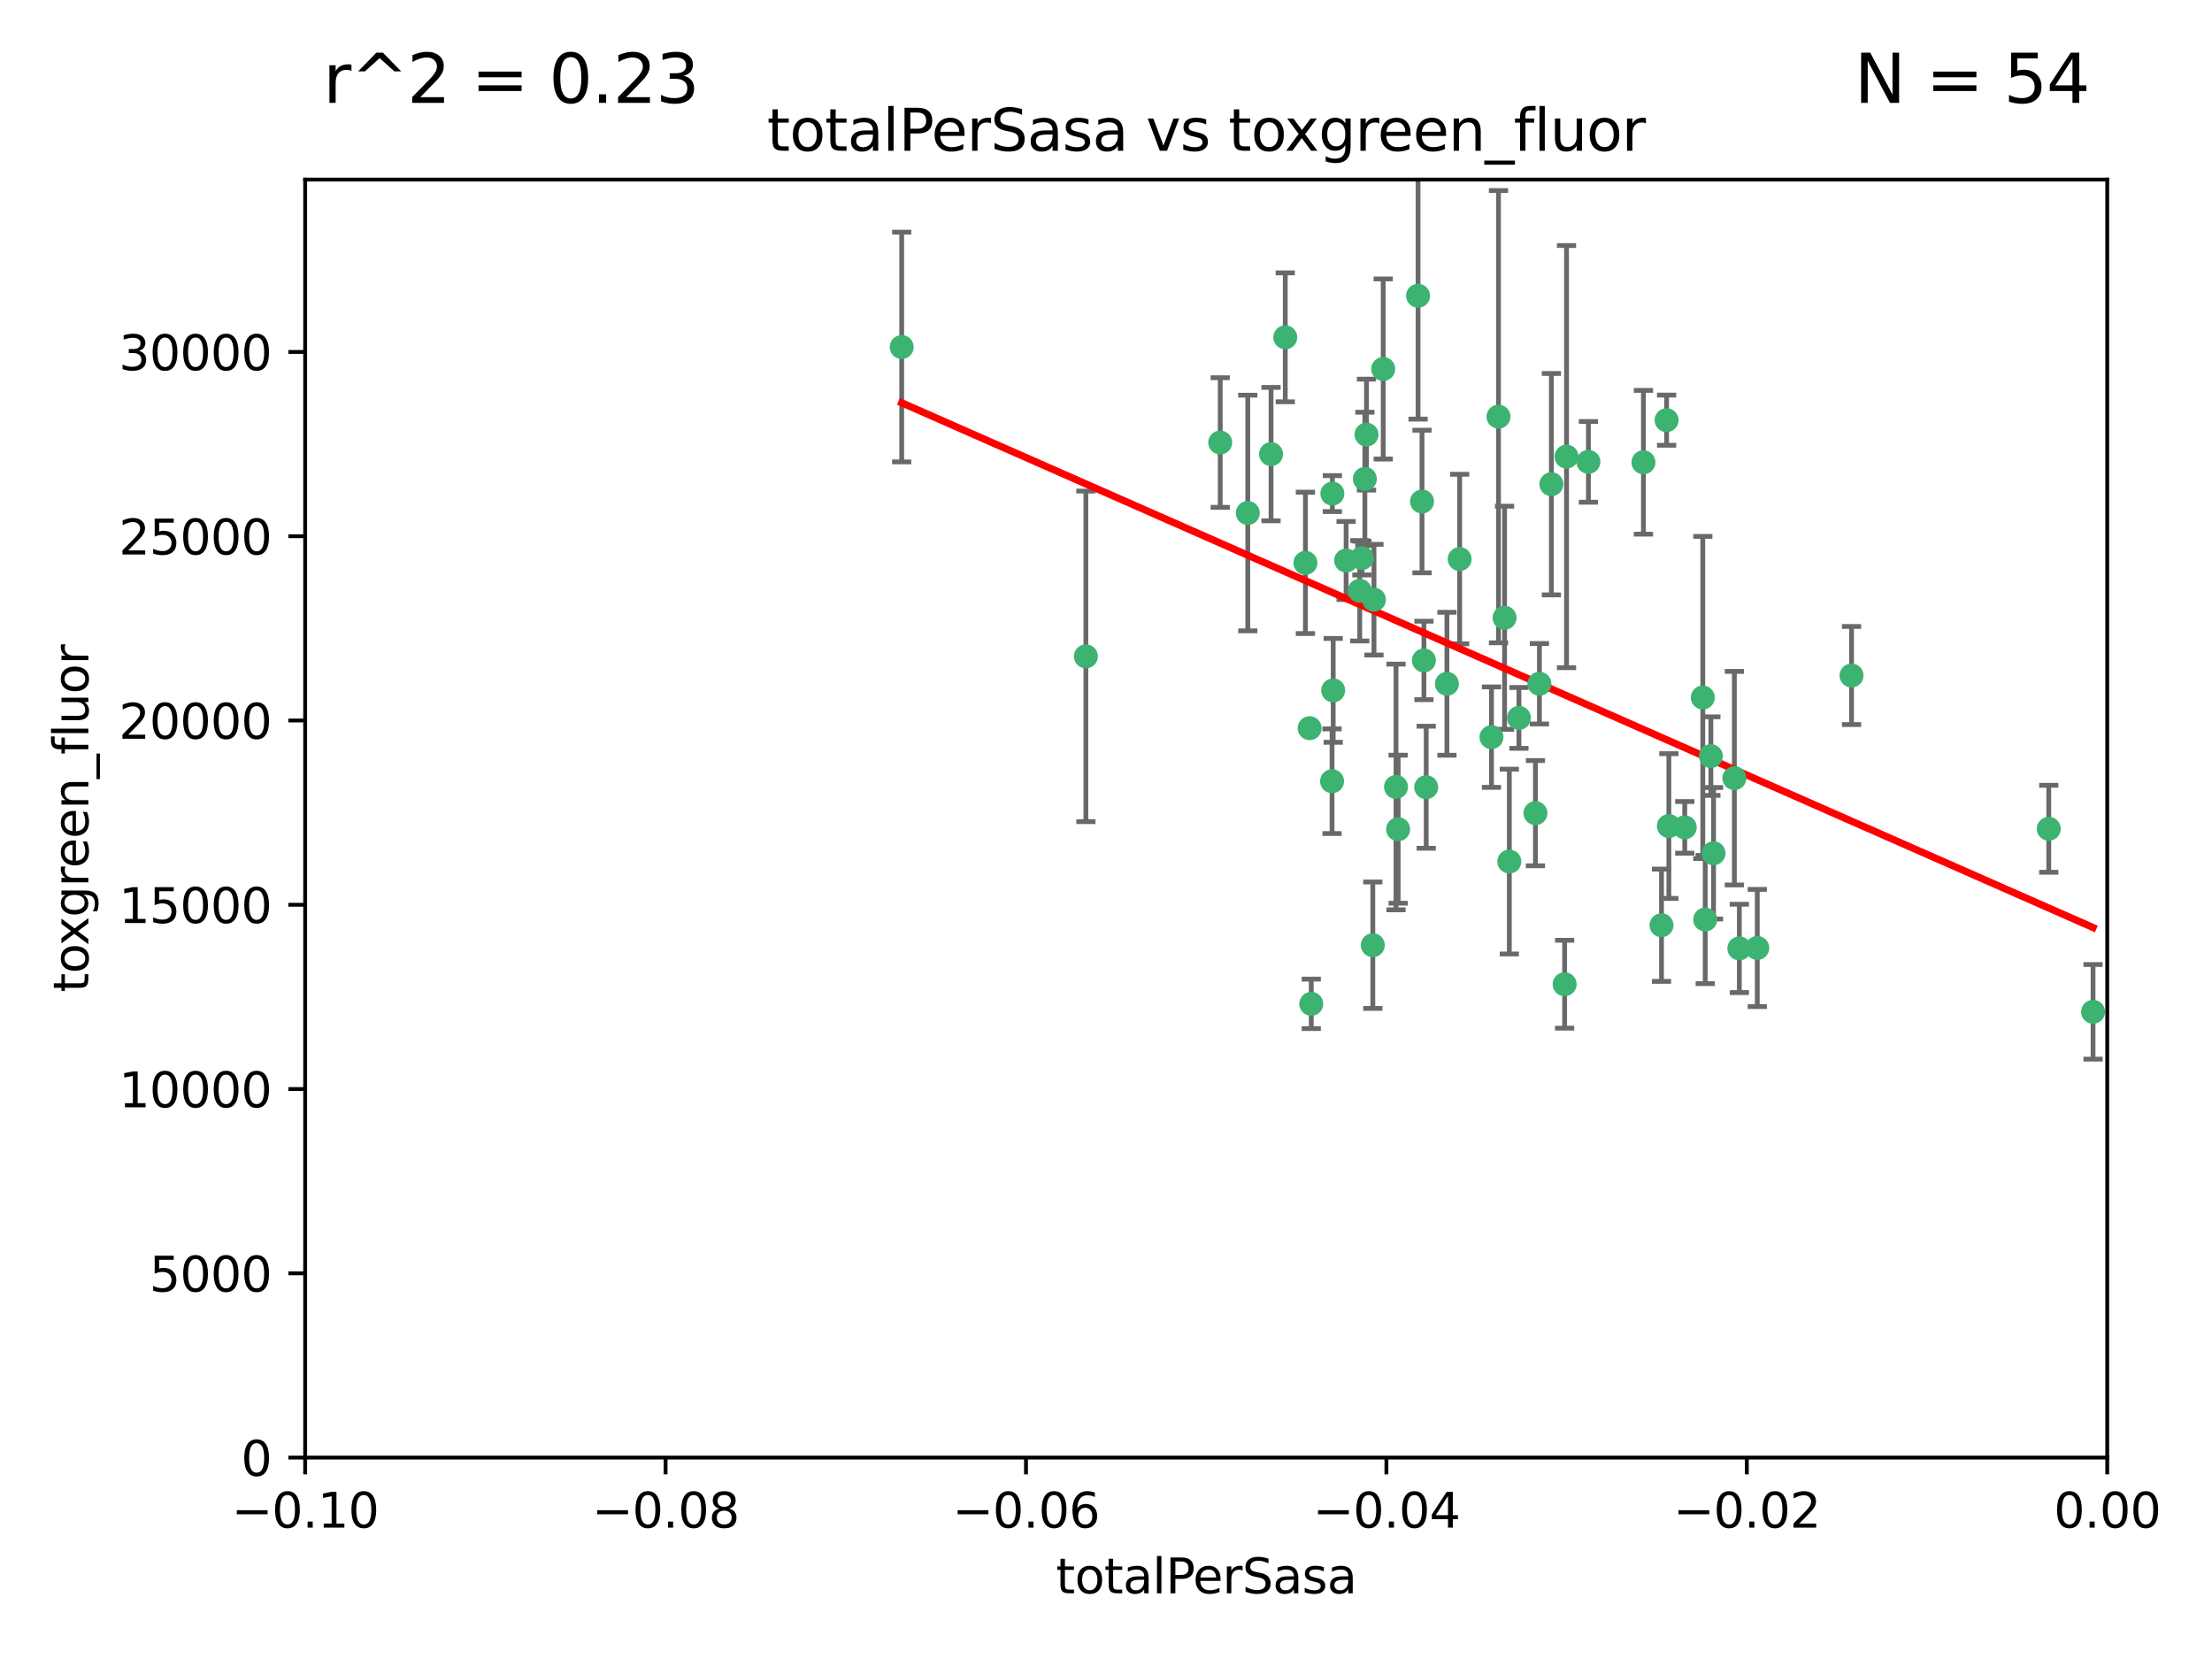 <?xml version="1.0" encoding="utf-8" standalone="no"?>
<!DOCTYPE svg PUBLIC "-//W3C//DTD SVG 1.1//EN"
  "http://www.w3.org/Graphics/SVG/1.1/DTD/svg11.dtd">
<svg xmlns:xlink="http://www.w3.org/1999/xlink" width="460.8pt" height="345.6pt" viewBox="0 0 460.8 345.6" xmlns="http://www.w3.org/2000/svg" version="1.1">
 <defs>
  <style type="text/css">*{stroke-linejoin: round; stroke-linecap: butt}</style>
 </defs>
 <g id="figure_1">
  <g id="patch_1">
   <path d="M 0 345.6 
L 460.8 345.6 
L 460.8 0 
L 0 0 
z
" style="fill: #ffffff"/>
  </g>
  <g id="axes_1">
   <g id="patch_2">
    <path d="M 63.571 303.64 
L 438.975 303.64 
L 438.975 37.411 
L 63.571 37.411 
z
" style="fill: #ffffff"/>
   </g>
   <g id="PathCollection_1">
    <defs>
     <path id="m0835b96b59" d="M 0 1.118 
C 0.297 1.118 0.581 1 0.791 0.791 
C 1 0.581 1.118 0.297 1.118 0 
C 1.118 -0.297 1 -0.581 0.791 -0.791 
C 0.581 -1 0.297 -1.118 0 -1.118 
C -0.297 -1.118 -0.581 -1 -0.791 -0.791 
C -1 -0.581 -1.118 -0.297 -1.118 0 
C -1.118 0.297 -1 0.581 -0.791 0.791 
C -0.581 1 -0.297 1.118 0 1.118 
z
" style="stroke: #3cb371"/>
    </defs>
    <g clip-path="url(#pd3fc73d733)">
     <use xlink:href="#m0835b96b59" x="187.841" y="72.294" style="fill: #3cb371; stroke: #3cb371"/>
     <use xlink:href="#m0835b96b59" x="226.209" y="136.733" style="fill: #3cb371; stroke: #3cb371"/>
     <use xlink:href="#m0835b96b59" x="254.195" y="92.187" style="fill: #3cb371; stroke: #3cb371"/>
     <use xlink:href="#m0835b96b59" x="284.327" y="99.763" style="fill: #3cb371; stroke: #3cb371"/>
     <use xlink:href="#m0835b96b59" x="267.746" y="70.271" style="fill: #3cb371; stroke: #3cb371"/>
     <use xlink:href="#m0835b96b59" x="283.714" y="116.252" style="fill: #3cb371; stroke: #3cb371"/>
     <use xlink:href="#m0835b96b59" x="283.258" y="123.063" style="fill: #3cb371; stroke: #3cb371"/>
     <use xlink:href="#m0835b96b59" x="272.826" y="151.693" style="fill: #3cb371; stroke: #3cb371"/>
     <use xlink:href="#m0835b96b59" x="290.815" y="163.936" style="fill: #3cb371; stroke: #3cb371"/>
     <use xlink:href="#m0835b96b59" x="296.232" y="104.476" style="fill: #3cb371; stroke: #3cb371"/>
     <use xlink:href="#m0835b96b59" x="277.728" y="143.815" style="fill: #3cb371; stroke: #3cb371"/>
     <use xlink:href="#m0835b96b59" x="280.418" y="116.762" style="fill: #3cb371; stroke: #3cb371"/>
     <use xlink:href="#m0835b96b59" x="288.148" y="76.865" style="fill: #3cb371; stroke: #3cb371"/>
     <use xlink:href="#m0835b96b59" x="295.409" y="61.614" style="fill: #3cb371; stroke: #3cb371"/>
     <use xlink:href="#m0835b96b59" x="310.702" y="153.559" style="fill: #3cb371; stroke: #3cb371"/>
     <use xlink:href="#m0835b96b59" x="277.556" y="102.821" style="fill: #3cb371; stroke: #3cb371"/>
     <use xlink:href="#m0835b96b59" x="264.783" y="94.6" style="fill: #3cb371; stroke: #3cb371"/>
     <use xlink:href="#m0835b96b59" x="277.493" y="162.741" style="fill: #3cb371; stroke: #3cb371"/>
     <use xlink:href="#m0835b96b59" x="271.942" y="117.254" style="fill: #3cb371; stroke: #3cb371"/>
     <use xlink:href="#m0835b96b59" x="273.159" y="209.121" style="fill: #3cb371; stroke: #3cb371"/>
     <use xlink:href="#m0835b96b59" x="285.983" y="196.901" style="fill: #3cb371; stroke: #3cb371"/>
     <use xlink:href="#m0835b96b59" x="291.26" y="172.74" style="fill: #3cb371; stroke: #3cb371"/>
     <use xlink:href="#m0835b96b59" x="296.63" y="137.58" style="fill: #3cb371; stroke: #3cb371"/>
     <use xlink:href="#m0835b96b59" x="301.422" y="142.442" style="fill: #3cb371; stroke: #3cb371"/>
     <use xlink:href="#m0835b96b59" x="284.666" y="90.534" style="fill: #3cb371; stroke: #3cb371"/>
     <use xlink:href="#m0835b96b59" x="316.423" y="149.553" style="fill: #3cb371; stroke: #3cb371"/>
     <use xlink:href="#m0835b96b59" x="286.223" y="124.926" style="fill: #3cb371; stroke: #3cb371"/>
     <use xlink:href="#m0835b96b59" x="323.182" y="100.862" style="fill: #3cb371; stroke: #3cb371"/>
     <use xlink:href="#m0835b96b59" x="259.935" y="106.867" style="fill: #3cb371; stroke: #3cb371"/>
     <use xlink:href="#m0835b96b59" x="320.689" y="142.44" style="fill: #3cb371; stroke: #3cb371"/>
     <use xlink:href="#m0835b96b59" x="312.163" y="86.8" style="fill: #3cb371; stroke: #3cb371"/>
     <use xlink:href="#m0835b96b59" x="346.123" y="192.743" style="fill: #3cb371; stroke: #3cb371"/>
     <use xlink:href="#m0835b96b59" x="342.358" y="96.298" style="fill: #3cb371; stroke: #3cb371"/>
     <use xlink:href="#m0835b96b59" x="313.43" y="128.689" style="fill: #3cb371; stroke: #3cb371"/>
     <use xlink:href="#m0835b96b59" x="297.102" y="163.993" style="fill: #3cb371; stroke: #3cb371"/>
     <use xlink:href="#m0835b96b59" x="326.335" y="95.121" style="fill: #3cb371; stroke: #3cb371"/>
     <use xlink:href="#m0835b96b59" x="330.894" y="96.211" style="fill: #3cb371; stroke: #3cb371"/>
     <use xlink:href="#m0835b96b59" x="314.42" y="179.478" style="fill: #3cb371; stroke: #3cb371"/>
     <use xlink:href="#m0835b96b59" x="319.86" y="169.397" style="fill: #3cb371; stroke: #3cb371"/>
     <use xlink:href="#m0835b96b59" x="325.941" y="205.029" style="fill: #3cb371; stroke: #3cb371"/>
     <use xlink:href="#m0835b96b59" x="366.073" y="197.478" style="fill: #3cb371; stroke: #3cb371"/>
     <use xlink:href="#m0835b96b59" x="347.183" y="87.531" style="fill: #3cb371; stroke: #3cb371"/>
     <use xlink:href="#m0835b96b59" x="356.402" y="157.513" style="fill: #3cb371; stroke: #3cb371"/>
     <use xlink:href="#m0835b96b59" x="356.959" y="177.75" style="fill: #3cb371; stroke: #3cb371"/>
     <use xlink:href="#m0835b96b59" x="304.073" y="116.464" style="fill: #3cb371; stroke: #3cb371"/>
     <use xlink:href="#m0835b96b59" x="347.654" y="172.082" style="fill: #3cb371; stroke: #3cb371"/>
     <use xlink:href="#m0835b96b59" x="350.965" y="172.356" style="fill: #3cb371; stroke: #3cb371"/>
     <use xlink:href="#m0835b96b59" x="355.23" y="191.554" style="fill: #3cb371; stroke: #3cb371"/>
     <use xlink:href="#m0835b96b59" x="354.724" y="145.3" style="fill: #3cb371; stroke: #3cb371"/>
     <use xlink:href="#m0835b96b59" x="361.301" y="162.105" style="fill: #3cb371; stroke: #3cb371"/>
     <use xlink:href="#m0835b96b59" x="385.708" y="140.722" style="fill: #3cb371; stroke: #3cb371"/>
     <use xlink:href="#m0835b96b59" x="362.337" y="197.571" style="fill: #3cb371; stroke: #3cb371"/>
     <use xlink:href="#m0835b96b59" x="426.795" y="172.649" style="fill: #3cb371; stroke: #3cb371"/>
     <use xlink:href="#m0835b96b59" x="436.019" y="210.779" style="fill: #3cb371; stroke: #3cb371"/>
    </g>
   </g>
   <g id="matplotlib.axis_1">
    <g id="xtick_1">
     <g id="line2d_1">
      <defs>
       <path id="m876a5c4c06" d="M 0 0 
L 0 3.5 
" style="stroke: #000000; stroke-width: 0.8"/>
      </defs>
      <g>
       <use xlink:href="#m876a5c4c06" x="63.571" y="303.64" style="stroke: #000000; stroke-width: 0.8"/>
      </g>
     </g>
     <g id="text_1">
      <!-- −0.10 -->
      <g transform="translate(48.249 318.238)scale(0.1 -0.1)">
       <defs>
        <path id="DejaVuSans-2212" d="M 678 2272 
L 4684 2272 
L 4684 1741 
L 678 1741 
L 678 2272 
z
" transform="scale(0.016)"/>
        <path id="DejaVuSans-30" d="M 2034 4250 
Q 1547 4250 1301 3770 
Q 1056 3291 1056 2328 
Q 1056 1369 1301 889 
Q 1547 409 2034 409 
Q 2525 409 2770 889 
Q 3016 1369 3016 2328 
Q 3016 3291 2770 3770 
Q 2525 4250 2034 4250 
z
M 2034 4750 
Q 2819 4750 3233 4129 
Q 3647 3509 3647 2328 
Q 3647 1150 3233 529 
Q 2819 -91 2034 -91 
Q 1250 -91 836 529 
Q 422 1150 422 2328 
Q 422 3509 836 4129 
Q 1250 4750 2034 4750 
z
" transform="scale(0.016)"/>
        <path id="DejaVuSans-2e" d="M 684 794 
L 1344 794 
L 1344 0 
L 684 0 
L 684 794 
z
" transform="scale(0.016)"/>
        <path id="DejaVuSans-31" d="M 794 531 
L 1825 531 
L 1825 4091 
L 703 3866 
L 703 4441 
L 1819 4666 
L 2450 4666 
L 2450 531 
L 3481 531 
L 3481 0 
L 794 0 
L 794 531 
z
" transform="scale(0.016)"/>
       </defs>
       <use xlink:href="#DejaVuSans-2212"/>
       <use xlink:href="#DejaVuSans-30" x="83.789"/>
       <use xlink:href="#DejaVuSans-2e" x="147.412"/>
       <use xlink:href="#DejaVuSans-31" x="179.199"/>
       <use xlink:href="#DejaVuSans-30" x="242.822"/>
      </g>
     </g>
    </g>
    <g id="xtick_2">
     <g id="line2d_2">
      <g>
       <use xlink:href="#m876a5c4c06" x="138.652" y="303.64" style="stroke: #000000; stroke-width: 0.8"/>
      </g>
     </g>
     <g id="text_2">
      <!-- −0.08 -->
      <g transform="translate(123.329 318.238)scale(0.1 -0.1)">
       <defs>
        <path id="DejaVuSans-38" d="M 2034 2216 
Q 1584 2216 1326 1975 
Q 1069 1734 1069 1313 
Q 1069 891 1326 650 
Q 1584 409 2034 409 
Q 2484 409 2743 651 
Q 3003 894 3003 1313 
Q 3003 1734 2745 1975 
Q 2488 2216 2034 2216 
z
M 1403 2484 
Q 997 2584 770 2862 
Q 544 3141 544 3541 
Q 544 4100 942 4425 
Q 1341 4750 2034 4750 
Q 2731 4750 3128 4425 
Q 3525 4100 3525 3541 
Q 3525 3141 3298 2862 
Q 3072 2584 2669 2484 
Q 3125 2378 3379 2068 
Q 3634 1759 3634 1313 
Q 3634 634 3220 271 
Q 2806 -91 2034 -91 
Q 1263 -91 848 271 
Q 434 634 434 1313 
Q 434 1759 690 2068 
Q 947 2378 1403 2484 
z
M 1172 3481 
Q 1172 3119 1398 2916 
Q 1625 2713 2034 2713 
Q 2441 2713 2670 2916 
Q 2900 3119 2900 3481 
Q 2900 3844 2670 4047 
Q 2441 4250 2034 4250 
Q 1625 4250 1398 4047 
Q 1172 3844 1172 3481 
z
" transform="scale(0.016)"/>
       </defs>
       <use xlink:href="#DejaVuSans-2212"/>
       <use xlink:href="#DejaVuSans-30" x="83.789"/>
       <use xlink:href="#DejaVuSans-2e" x="147.412"/>
       <use xlink:href="#DejaVuSans-30" x="179.199"/>
       <use xlink:href="#DejaVuSans-38" x="242.822"/>
      </g>
     </g>
    </g>
    <g id="xtick_3">
     <g id="line2d_3">
      <g>
       <use xlink:href="#m876a5c4c06" x="213.733" y="303.64" style="stroke: #000000; stroke-width: 0.8"/>
      </g>
     </g>
     <g id="text_3">
      <!-- −0.06 -->
      <g transform="translate(198.41 318.238)scale(0.1 -0.1)">
       <defs>
        <path id="DejaVuSans-36" d="M 2113 2584 
Q 1688 2584 1439 2293 
Q 1191 2003 1191 1497 
Q 1191 994 1439 701 
Q 1688 409 2113 409 
Q 2538 409 2786 701 
Q 3034 994 3034 1497 
Q 3034 2003 2786 2293 
Q 2538 2584 2113 2584 
z
M 3366 4563 
L 3366 3988 
Q 3128 4100 2886 4159 
Q 2644 4219 2406 4219 
Q 1781 4219 1451 3797 
Q 1122 3375 1075 2522 
Q 1259 2794 1537 2939 
Q 1816 3084 2150 3084 
Q 2853 3084 3261 2657 
Q 3669 2231 3669 1497 
Q 3669 778 3244 343 
Q 2819 -91 2113 -91 
Q 1303 -91 875 529 
Q 447 1150 447 2328 
Q 447 3434 972 4092 
Q 1497 4750 2381 4750 
Q 2619 4750 2861 4703 
Q 3103 4656 3366 4563 
z
" transform="scale(0.016)"/>
       </defs>
       <use xlink:href="#DejaVuSans-2212"/>
       <use xlink:href="#DejaVuSans-30" x="83.789"/>
       <use xlink:href="#DejaVuSans-2e" x="147.412"/>
       <use xlink:href="#DejaVuSans-30" x="179.199"/>
       <use xlink:href="#DejaVuSans-36" x="242.822"/>
      </g>
     </g>
    </g>
    <g id="xtick_4">
     <g id="line2d_4">
      <g>
       <use xlink:href="#m876a5c4c06" x="288.813" y="303.64" style="stroke: #000000; stroke-width: 0.8"/>
      </g>
     </g>
     <g id="text_4">
      <!-- −0.04 -->
      <g transform="translate(273.491 318.238)scale(0.1 -0.1)">
       <defs>
        <path id="DejaVuSans-34" d="M 2419 4116 
L 825 1625 
L 2419 1625 
L 2419 4116 
z
M 2253 4666 
L 3047 4666 
L 3047 1625 
L 3713 1625 
L 3713 1100 
L 3047 1100 
L 3047 0 
L 2419 0 
L 2419 1100 
L 313 1100 
L 313 1709 
L 2253 4666 
z
" transform="scale(0.016)"/>
       </defs>
       <use xlink:href="#DejaVuSans-2212"/>
       <use xlink:href="#DejaVuSans-30" x="83.789"/>
       <use xlink:href="#DejaVuSans-2e" x="147.412"/>
       <use xlink:href="#DejaVuSans-30" x="179.199"/>
       <use xlink:href="#DejaVuSans-34" x="242.822"/>
      </g>
     </g>
    </g>
    <g id="xtick_5">
     <g id="line2d_5">
      <g>
       <use xlink:href="#m876a5c4c06" x="363.894" y="303.64" style="stroke: #000000; stroke-width: 0.8"/>
      </g>
     </g>
     <g id="text_5">
      <!-- −0.02 -->
      <g transform="translate(348.572 318.238)scale(0.1 -0.1)">
       <defs>
        <path id="DejaVuSans-32" d="M 1228 531 
L 3431 531 
L 3431 0 
L 469 0 
L 469 531 
Q 828 903 1448 1529 
Q 2069 2156 2228 2338 
Q 2531 2678 2651 2914 
Q 2772 3150 2772 3378 
Q 2772 3750 2511 3984 
Q 2250 4219 1831 4219 
Q 1534 4219 1204 4116 
Q 875 4013 500 3803 
L 500 4441 
Q 881 4594 1212 4672 
Q 1544 4750 1819 4750 
Q 2544 4750 2975 4387 
Q 3406 4025 3406 3419 
Q 3406 3131 3298 2873 
Q 3191 2616 2906 2266 
Q 2828 2175 2409 1742 
Q 1991 1309 1228 531 
z
" transform="scale(0.016)"/>
       </defs>
       <use xlink:href="#DejaVuSans-2212"/>
       <use xlink:href="#DejaVuSans-30" x="83.789"/>
       <use xlink:href="#DejaVuSans-2e" x="147.412"/>
       <use xlink:href="#DejaVuSans-30" x="179.199"/>
       <use xlink:href="#DejaVuSans-32" x="242.822"/>
      </g>
     </g>
    </g>
    <g id="xtick_6">
     <g id="line2d_6">
      <g>
       <use xlink:href="#m876a5c4c06" x="438.975" y="303.64" style="stroke: #000000; stroke-width: 0.8"/>
      </g>
     </g>
     <g id="text_6">
      <!-- 0.00 -->
      <g transform="translate(427.842 318.238)scale(0.1 -0.1)">
       <use xlink:href="#DejaVuSans-30"/>
       <use xlink:href="#DejaVuSans-2e" x="63.623"/>
       <use xlink:href="#DejaVuSans-30" x="95.41"/>
       <use xlink:href="#DejaVuSans-30" x="159.033"/>
      </g>
     </g>
    </g>
    <g id="text_7">
     <!-- totalPerSasa -->
     <g transform="translate(219.968 331.917)scale(0.1 -0.1)">
      <defs>
       <path id="DejaVuSans-74" d="M 1172 4494 
L 1172 3500 
L 2356 3500 
L 2356 3053 
L 1172 3053 
L 1172 1153 
Q 1172 725 1289 603 
Q 1406 481 1766 481 
L 2356 481 
L 2356 0 
L 1766 0 
Q 1100 0 847 248 
Q 594 497 594 1153 
L 594 3053 
L 172 3053 
L 172 3500 
L 594 3500 
L 594 4494 
L 1172 4494 
z
" transform="scale(0.016)"/>
       <path id="DejaVuSans-6f" d="M 1959 3097 
Q 1497 3097 1228 2736 
Q 959 2375 959 1747 
Q 959 1119 1226 758 
Q 1494 397 1959 397 
Q 2419 397 2687 759 
Q 2956 1122 2956 1747 
Q 2956 2369 2687 2733 
Q 2419 3097 1959 3097 
z
M 1959 3584 
Q 2709 3584 3137 3096 
Q 3566 2609 3566 1747 
Q 3566 888 3137 398 
Q 2709 -91 1959 -91 
Q 1206 -91 779 398 
Q 353 888 353 1747 
Q 353 2609 779 3096 
Q 1206 3584 1959 3584 
z
" transform="scale(0.016)"/>
       <path id="DejaVuSans-61" d="M 2194 1759 
Q 1497 1759 1228 1600 
Q 959 1441 959 1056 
Q 959 750 1161 570 
Q 1363 391 1709 391 
Q 2188 391 2477 730 
Q 2766 1069 2766 1631 
L 2766 1759 
L 2194 1759 
z
M 3341 1997 
L 3341 0 
L 2766 0 
L 2766 531 
Q 2569 213 2275 61 
Q 1981 -91 1556 -91 
Q 1019 -91 701 211 
Q 384 513 384 1019 
Q 384 1609 779 1909 
Q 1175 2209 1959 2209 
L 2766 2209 
L 2766 2266 
Q 2766 2663 2505 2880 
Q 2244 3097 1772 3097 
Q 1472 3097 1187 3025 
Q 903 2953 641 2809 
L 641 3341 
Q 956 3463 1253 3523 
Q 1550 3584 1831 3584 
Q 2591 3584 2966 3190 
Q 3341 2797 3341 1997 
z
" transform="scale(0.016)"/>
       <path id="DejaVuSans-6c" d="M 603 4863 
L 1178 4863 
L 1178 0 
L 603 0 
L 603 4863 
z
" transform="scale(0.016)"/>
       <path id="DejaVuSans-50" d="M 1259 4147 
L 1259 2394 
L 2053 2394 
Q 2494 2394 2734 2622 
Q 2975 2850 2975 3272 
Q 2975 3691 2734 3919 
Q 2494 4147 2053 4147 
L 1259 4147 
z
M 628 4666 
L 2053 4666 
Q 2838 4666 3239 4311 
Q 3641 3956 3641 3272 
Q 3641 2581 3239 2228 
Q 2838 1875 2053 1875 
L 1259 1875 
L 1259 0 
L 628 0 
L 628 4666 
z
" transform="scale(0.016)"/>
       <path id="DejaVuSans-65" d="M 3597 1894 
L 3597 1613 
L 953 1613 
Q 991 1019 1311 708 
Q 1631 397 2203 397 
Q 2534 397 2845 478 
Q 3156 559 3463 722 
L 3463 178 
Q 3153 47 2828 -22 
Q 2503 -91 2169 -91 
Q 1331 -91 842 396 
Q 353 884 353 1716 
Q 353 2575 817 3079 
Q 1281 3584 2069 3584 
Q 2775 3584 3186 3129 
Q 3597 2675 3597 1894 
z
M 3022 2063 
Q 3016 2534 2758 2815 
Q 2500 3097 2075 3097 
Q 1594 3097 1305 2825 
Q 1016 2553 972 2059 
L 3022 2063 
z
" transform="scale(0.016)"/>
       <path id="DejaVuSans-72" d="M 2631 2963 
Q 2534 3019 2420 3045 
Q 2306 3072 2169 3072 
Q 1681 3072 1420 2755 
Q 1159 2438 1159 1844 
L 1159 0 
L 581 0 
L 581 3500 
L 1159 3500 
L 1159 2956 
Q 1341 3275 1631 3429 
Q 1922 3584 2338 3584 
Q 2397 3584 2469 3576 
Q 2541 3569 2628 3553 
L 2631 2963 
z
" transform="scale(0.016)"/>
       <path id="DejaVuSans-53" d="M 3425 4513 
L 3425 3897 
Q 3066 4069 2747 4153 
Q 2428 4238 2131 4238 
Q 1616 4238 1336 4038 
Q 1056 3838 1056 3469 
Q 1056 3159 1242 3001 
Q 1428 2844 1947 2747 
L 2328 2669 
Q 3034 2534 3370 2195 
Q 3706 1856 3706 1288 
Q 3706 609 3251 259 
Q 2797 -91 1919 -91 
Q 1588 -91 1214 -16 
Q 841 59 441 206 
L 441 856 
Q 825 641 1194 531 
Q 1563 422 1919 422 
Q 2459 422 2753 634 
Q 3047 847 3047 1241 
Q 3047 1584 2836 1778 
Q 2625 1972 2144 2069 
L 1759 2144 
Q 1053 2284 737 2584 
Q 422 2884 422 3419 
Q 422 4038 858 4394 
Q 1294 4750 2059 4750 
Q 2388 4750 2728 4690 
Q 3069 4631 3425 4513 
z
" transform="scale(0.016)"/>
       <path id="DejaVuSans-73" d="M 2834 3397 
L 2834 2853 
Q 2591 2978 2328 3040 
Q 2066 3103 1784 3103 
Q 1356 3103 1142 2972 
Q 928 2841 928 2578 
Q 928 2378 1081 2264 
Q 1234 2150 1697 2047 
L 1894 2003 
Q 2506 1872 2764 1633 
Q 3022 1394 3022 966 
Q 3022 478 2636 193 
Q 2250 -91 1575 -91 
Q 1294 -91 989 -36 
Q 684 19 347 128 
L 347 722 
Q 666 556 975 473 
Q 1284 391 1588 391 
Q 1994 391 2212 530 
Q 2431 669 2431 922 
Q 2431 1156 2273 1281 
Q 2116 1406 1581 1522 
L 1381 1569 
Q 847 1681 609 1914 
Q 372 2147 372 2553 
Q 372 3047 722 3315 
Q 1072 3584 1716 3584 
Q 2034 3584 2315 3537 
Q 2597 3491 2834 3397 
z
" transform="scale(0.016)"/>
      </defs>
      <use xlink:href="#DejaVuSans-74"/>
      <use xlink:href="#DejaVuSans-6f" x="39.209"/>
      <use xlink:href="#DejaVuSans-74" x="100.391"/>
      <use xlink:href="#DejaVuSans-61" x="139.6"/>
      <use xlink:href="#DejaVuSans-6c" x="200.879"/>
      <use xlink:href="#DejaVuSans-50" x="228.662"/>
      <use xlink:href="#DejaVuSans-65" x="285.34"/>
      <use xlink:href="#DejaVuSans-72" x="346.863"/>
      <use xlink:href="#DejaVuSans-53" x="387.977"/>
      <use xlink:href="#DejaVuSans-61" x="451.453"/>
      <use xlink:href="#DejaVuSans-73" x="512.732"/>
      <use xlink:href="#DejaVuSans-61" x="564.832"/>
     </g>
    </g>
   </g>
   <g id="matplotlib.axis_2">
    <g id="ytick_1">
     <g id="line2d_7">
      <defs>
       <path id="mb5828f92f9" d="M 0 0 
L -3.5 0 
" style="stroke: #000000; stroke-width: 0.8"/>
      </defs>
      <g>
       <use xlink:href="#mb5828f92f9" x="63.571" y="303.64" style="stroke: #000000; stroke-width: 0.8"/>
      </g>
     </g>
     <g id="text_8">
      <!-- 0 -->
      <g transform="translate(50.209 307.439)scale(0.1 -0.1)">
       <use xlink:href="#DejaVuSans-30"/>
      </g>
     </g>
    </g>
    <g id="ytick_2">
     <g id="line2d_8">
      <g>
       <use xlink:href="#mb5828f92f9" x="63.571" y="265.253" style="stroke: #000000; stroke-width: 0.8"/>
      </g>
     </g>
     <g id="text_9">
      <!-- 5000 -->
      <g transform="translate(31.121 269.052)scale(0.1 -0.1)">
       <defs>
        <path id="DejaVuSans-35" d="M 691 4666 
L 3169 4666 
L 3169 4134 
L 1269 4134 
L 1269 2991 
Q 1406 3038 1543 3061 
Q 1681 3084 1819 3084 
Q 2600 3084 3056 2656 
Q 3513 2228 3513 1497 
Q 3513 744 3044 326 
Q 2575 -91 1722 -91 
Q 1428 -91 1123 -41 
Q 819 9 494 109 
L 494 744 
Q 775 591 1075 516 
Q 1375 441 1709 441 
Q 2250 441 2565 725 
Q 2881 1009 2881 1497 
Q 2881 1984 2565 2268 
Q 2250 2553 1709 2553 
Q 1456 2553 1204 2497 
Q 953 2441 691 2322 
L 691 4666 
z
" transform="scale(0.016)"/>
       </defs>
       <use xlink:href="#DejaVuSans-35"/>
       <use xlink:href="#DejaVuSans-30" x="63.623"/>
       <use xlink:href="#DejaVuSans-30" x="127.246"/>
       <use xlink:href="#DejaVuSans-30" x="190.869"/>
      </g>
     </g>
    </g>
    <g id="ytick_3">
     <g id="line2d_9">
      <g>
       <use xlink:href="#mb5828f92f9" x="63.571" y="226.866" style="stroke: #000000; stroke-width: 0.8"/>
      </g>
     </g>
     <g id="text_10">
      <!-- 10000 -->
      <g transform="translate(24.759 230.665)scale(0.1 -0.1)">
       <use xlink:href="#DejaVuSans-31"/>
       <use xlink:href="#DejaVuSans-30" x="63.623"/>
       <use xlink:href="#DejaVuSans-30" x="127.246"/>
       <use xlink:href="#DejaVuSans-30" x="190.869"/>
       <use xlink:href="#DejaVuSans-30" x="254.492"/>
      </g>
     </g>
    </g>
    <g id="ytick_4">
     <g id="line2d_10">
      <g>
       <use xlink:href="#mb5828f92f9" x="63.571" y="188.479" style="stroke: #000000; stroke-width: 0.8"/>
      </g>
     </g>
     <g id="text_11">
      <!-- 15000 -->
      <g transform="translate(24.759 192.278)scale(0.1 -0.1)">
       <use xlink:href="#DejaVuSans-31"/>
       <use xlink:href="#DejaVuSans-35" x="63.623"/>
       <use xlink:href="#DejaVuSans-30" x="127.246"/>
       <use xlink:href="#DejaVuSans-30" x="190.869"/>
       <use xlink:href="#DejaVuSans-30" x="254.492"/>
      </g>
     </g>
    </g>
    <g id="ytick_5">
     <g id="line2d_11">
      <g>
       <use xlink:href="#mb5828f92f9" x="63.571" y="150.092" style="stroke: #000000; stroke-width: 0.8"/>
      </g>
     </g>
     <g id="text_12">
      <!-- 20000 -->
      <g transform="translate(24.759 153.891)scale(0.1 -0.1)">
       <use xlink:href="#DejaVuSans-32"/>
       <use xlink:href="#DejaVuSans-30" x="63.623"/>
       <use xlink:href="#DejaVuSans-30" x="127.246"/>
       <use xlink:href="#DejaVuSans-30" x="190.869"/>
       <use xlink:href="#DejaVuSans-30" x="254.492"/>
      </g>
     </g>
    </g>
    <g id="ytick_6">
     <g id="line2d_12">
      <g>
       <use xlink:href="#mb5828f92f9" x="63.571" y="111.705" style="stroke: #000000; stroke-width: 0.8"/>
      </g>
     </g>
     <g id="text_13">
      <!-- 25000 -->
      <g transform="translate(24.759 115.504)scale(0.1 -0.1)">
       <use xlink:href="#DejaVuSans-32"/>
       <use xlink:href="#DejaVuSans-35" x="63.623"/>
       <use xlink:href="#DejaVuSans-30" x="127.246"/>
       <use xlink:href="#DejaVuSans-30" x="190.869"/>
       <use xlink:href="#DejaVuSans-30" x="254.492"/>
      </g>
     </g>
    </g>
    <g id="ytick_7">
     <g id="line2d_13">
      <g>
       <use xlink:href="#mb5828f92f9" x="63.571" y="73.317" style="stroke: #000000; stroke-width: 0.8"/>
      </g>
     </g>
     <g id="text_14">
      <!-- 30000 -->
      <g transform="translate(24.759 77.117)scale(0.1 -0.1)">
       <defs>
        <path id="DejaVuSans-33" d="M 2597 2516 
Q 3050 2419 3304 2112 
Q 3559 1806 3559 1356 
Q 3559 666 3084 287 
Q 2609 -91 1734 -91 
Q 1441 -91 1130 -33 
Q 819 25 488 141 
L 488 750 
Q 750 597 1062 519 
Q 1375 441 1716 441 
Q 2309 441 2620 675 
Q 2931 909 2931 1356 
Q 2931 1769 2642 2001 
Q 2353 2234 1838 2234 
L 1294 2234 
L 1294 2753 
L 1863 2753 
Q 2328 2753 2575 2939 
Q 2822 3125 2822 3475 
Q 2822 3834 2567 4026 
Q 2313 4219 1838 4219 
Q 1578 4219 1281 4162 
Q 984 4106 628 3988 
L 628 4550 
Q 988 4650 1302 4700 
Q 1616 4750 1894 4750 
Q 2613 4750 3031 4423 
Q 3450 4097 3450 3541 
Q 3450 3153 3228 2886 
Q 3006 2619 2597 2516 
z
" transform="scale(0.016)"/>
       </defs>
       <use xlink:href="#DejaVuSans-33"/>
       <use xlink:href="#DejaVuSans-30" x="63.623"/>
       <use xlink:href="#DejaVuSans-30" x="127.246"/>
       <use xlink:href="#DejaVuSans-30" x="190.869"/>
       <use xlink:href="#DejaVuSans-30" x="254.492"/>
      </g>
     </g>
    </g>
    <g id="text_15">
     <!-- toxgreen_fluor -->
     <g transform="translate(18.401 206.72)rotate(-90)scale(0.1 -0.1)">
      <defs>
       <path id="DejaVuSans-78" d="M 3513 3500 
L 2247 1797 
L 3578 0 
L 2900 0 
L 1881 1375 
L 863 0 
L 184 0 
L 1544 1831 
L 300 3500 
L 978 3500 
L 1906 2253 
L 2834 3500 
L 3513 3500 
z
" transform="scale(0.016)"/>
       <path id="DejaVuSans-67" d="M 2906 1791 
Q 2906 2416 2648 2759 
Q 2391 3103 1925 3103 
Q 1463 3103 1205 2759 
Q 947 2416 947 1791 
Q 947 1169 1205 825 
Q 1463 481 1925 481 
Q 2391 481 2648 825 
Q 2906 1169 2906 1791 
z
M 3481 434 
Q 3481 -459 3084 -895 
Q 2688 -1331 1869 -1331 
Q 1566 -1331 1297 -1286 
Q 1028 -1241 775 -1147 
L 775 -588 
Q 1028 -725 1275 -790 
Q 1522 -856 1778 -856 
Q 2344 -856 2625 -561 
Q 2906 -266 2906 331 
L 2906 616 
Q 2728 306 2450 153 
Q 2172 0 1784 0 
Q 1141 0 747 490 
Q 353 981 353 1791 
Q 353 2603 747 3093 
Q 1141 3584 1784 3584 
Q 2172 3584 2450 3431 
Q 2728 3278 2906 2969 
L 2906 3500 
L 3481 3500 
L 3481 434 
z
" transform="scale(0.016)"/>
       <path id="DejaVuSans-6e" d="M 3513 2113 
L 3513 0 
L 2938 0 
L 2938 2094 
Q 2938 2591 2744 2837 
Q 2550 3084 2163 3084 
Q 1697 3084 1428 2787 
Q 1159 2491 1159 1978 
L 1159 0 
L 581 0 
L 581 3500 
L 1159 3500 
L 1159 2956 
Q 1366 3272 1645 3428 
Q 1925 3584 2291 3584 
Q 2894 3584 3203 3211 
Q 3513 2838 3513 2113 
z
" transform="scale(0.016)"/>
       <path id="DejaVuSans-5f" d="M 3263 -1063 
L 3263 -1509 
L -63 -1509 
L -63 -1063 
L 3263 -1063 
z
" transform="scale(0.016)"/>
       <path id="DejaVuSans-66" d="M 2375 4863 
L 2375 4384 
L 1825 4384 
Q 1516 4384 1395 4259 
Q 1275 4134 1275 3809 
L 1275 3500 
L 2222 3500 
L 2222 3053 
L 1275 3053 
L 1275 0 
L 697 0 
L 697 3053 
L 147 3053 
L 147 3500 
L 697 3500 
L 697 3744 
Q 697 4328 969 4595 
Q 1241 4863 1831 4863 
L 2375 4863 
z
" transform="scale(0.016)"/>
       <path id="DejaVuSans-75" d="M 544 1381 
L 544 3500 
L 1119 3500 
L 1119 1403 
Q 1119 906 1312 657 
Q 1506 409 1894 409 
Q 2359 409 2629 706 
Q 2900 1003 2900 1516 
L 2900 3500 
L 3475 3500 
L 3475 0 
L 2900 0 
L 2900 538 
Q 2691 219 2414 64 
Q 2138 -91 1772 -91 
Q 1169 -91 856 284 
Q 544 659 544 1381 
z
M 1991 3584 
L 1991 3584 
z
" transform="scale(0.016)"/>
      </defs>
      <use xlink:href="#DejaVuSans-74"/>
      <use xlink:href="#DejaVuSans-6f" x="39.209"/>
      <use xlink:href="#DejaVuSans-78" x="97.266"/>
      <use xlink:href="#DejaVuSans-67" x="156.445"/>
      <use xlink:href="#DejaVuSans-72" x="219.922"/>
      <use xlink:href="#DejaVuSans-65" x="258.785"/>
      <use xlink:href="#DejaVuSans-65" x="320.309"/>
      <use xlink:href="#DejaVuSans-6e" x="381.832"/>
      <use xlink:href="#DejaVuSans-5f" x="445.211"/>
      <use xlink:href="#DejaVuSans-66" x="495.211"/>
      <use xlink:href="#DejaVuSans-6c" x="530.416"/>
      <use xlink:href="#DejaVuSans-75" x="558.199"/>
      <use xlink:href="#DejaVuSans-6f" x="621.578"/>
      <use xlink:href="#DejaVuSans-72" x="682.76"/>
     </g>
    </g>
   </g>
   <g id="LineCollection_1">
    <path d="M 187.841 96.224 
L 187.841 48.364 
" clip-path="url(#pd3fc73d733)" style="fill: none; stroke: #696969"/>
    <path d="M 226.209 171.165 
L 226.209 102.302 
" clip-path="url(#pd3fc73d733)" style="fill: none; stroke: #696969"/>
    <path d="M 254.195 105.69 
L 254.195 78.685 
" clip-path="url(#pd3fc73d733)" style="fill: none; stroke: #696969"/>
    <path d="M 284.327 113.651 
L 284.327 85.875 
" clip-path="url(#pd3fc73d733)" style="fill: none; stroke: #696969"/>
    <path d="M 267.746 83.696 
L 267.746 56.846 
" clip-path="url(#pd3fc73d733)" style="fill: none; stroke: #696969"/>
    <path d="M 283.714 119.772 
L 283.714 112.733 
" clip-path="url(#pd3fc73d733)" style="fill: none; stroke: #696969"/>
    <path d="M 283.258 133.529 
L 283.258 112.598 
" clip-path="url(#pd3fc73d733)" style="fill: none; stroke: #696969"/>
    <path d="M 272.826 152.217 
L 272.826 151.168 
" clip-path="url(#pd3fc73d733)" style="fill: none; stroke: #696969"/>
    <path d="M 290.815 189.529 
L 290.815 138.343 
" clip-path="url(#pd3fc73d733)" style="fill: none; stroke: #696969"/>
    <path d="M 296.232 119.328 
L 296.232 89.623 
" clip-path="url(#pd3fc73d733)" style="fill: none; stroke: #696969"/>
    <path d="M 277.728 154.632 
L 277.728 132.999 
" clip-path="url(#pd3fc73d733)" style="fill: none; stroke: #696969"/>
    <path d="M 280.418 124.89 
L 280.418 108.635 
" clip-path="url(#pd3fc73d733)" style="fill: none; stroke: #696969"/>
    <path d="M 288.148 95.625 
L 288.148 58.105 
" clip-path="url(#pd3fc73d733)" style="fill: none; stroke: #696969"/>
    <path d="M 295.409 87.306 
L 295.409 35.922 
" clip-path="url(#pd3fc73d733)" style="fill: none; stroke: #696969"/>
    <path d="M 310.702 164.019 
L 310.702 143.098 
" clip-path="url(#pd3fc73d733)" style="fill: none; stroke: #696969"/>
    <path d="M 277.556 106.565 
L 277.556 99.077 
" clip-path="url(#pd3fc73d733)" style="fill: none; stroke: #696969"/>
    <path d="M 264.783 108.495 
L 264.783 80.704 
" clip-path="url(#pd3fc73d733)" style="fill: none; stroke: #696969"/>
    <path d="M 277.493 173.639 
L 277.493 151.843 
" clip-path="url(#pd3fc73d733)" style="fill: none; stroke: #696969"/>
    <path d="M 271.942 131.975 
L 271.942 102.532 
" clip-path="url(#pd3fc73d733)" style="fill: none; stroke: #696969"/>
    <path d="M 273.159 214.275 
L 273.159 203.967 
" clip-path="url(#pd3fc73d733)" style="fill: none; stroke: #696969"/>
    <path d="M 285.983 210.068 
L 285.983 183.734 
" clip-path="url(#pd3fc73d733)" style="fill: none; stroke: #696969"/>
    <path d="M 291.26 188.163 
L 291.26 157.316 
" clip-path="url(#pd3fc73d733)" style="fill: none; stroke: #696969"/>
    <path d="M 296.63 145.75 
L 296.63 129.411 
" clip-path="url(#pd3fc73d733)" style="fill: none; stroke: #696969"/>
    <path d="M 301.422 157.326 
L 301.422 127.559 
" clip-path="url(#pd3fc73d733)" style="fill: none; stroke: #696969"/>
    <path d="M 284.666 102.091 
L 284.666 78.978 
" clip-path="url(#pd3fc73d733)" style="fill: none; stroke: #696969"/>
    <path d="M 316.423 155.89 
L 316.423 143.216 
" clip-path="url(#pd3fc73d733)" style="fill: none; stroke: #696969"/>
    <path d="M 286.223 136.454 
L 286.223 113.398 
" clip-path="url(#pd3fc73d733)" style="fill: none; stroke: #696969"/>
    <path d="M 323.182 123.923 
L 323.182 77.801 
" clip-path="url(#pd3fc73d733)" style="fill: none; stroke: #696969"/>
    <path d="M 259.935 131.412 
L 259.935 82.321 
" clip-path="url(#pd3fc73d733)" style="fill: none; stroke: #696969"/>
    <path d="M 320.689 150.817 
L 320.689 134.064 
" clip-path="url(#pd3fc73d733)" style="fill: none; stroke: #696969"/>
    <path d="M 312.163 133.906 
L 312.163 39.694 
" clip-path="url(#pd3fc73d733)" style="fill: none; stroke: #696969"/>
    <path d="M 346.123 204.435 
L 346.123 181.052 
" clip-path="url(#pd3fc73d733)" style="fill: none; stroke: #696969"/>
    <path d="M 342.358 111.272 
L 342.358 81.324 
" clip-path="url(#pd3fc73d733)" style="fill: none; stroke: #696969"/>
    <path d="M 313.43 151.927 
L 313.43 105.45 
" clip-path="url(#pd3fc73d733)" style="fill: none; stroke: #696969"/>
    <path d="M 297.102 176.705 
L 297.102 151.281 
" clip-path="url(#pd3fc73d733)" style="fill: none; stroke: #696969"/>
    <path d="M 326.335 139.091 
L 326.335 51.151 
" clip-path="url(#pd3fc73d733)" style="fill: none; stroke: #696969"/>
    <path d="M 330.894 104.619 
L 330.894 87.804 
" clip-path="url(#pd3fc73d733)" style="fill: none; stroke: #696969"/>
    <path d="M 314.42 198.728 
L 314.42 160.228 
" clip-path="url(#pd3fc73d733)" style="fill: none; stroke: #696969"/>
    <path d="M 319.86 180.358 
L 319.86 158.436 
" clip-path="url(#pd3fc73d733)" style="fill: none; stroke: #696969"/>
    <path d="M 325.941 214.186 
L 325.941 195.873 
" clip-path="url(#pd3fc73d733)" style="fill: none; stroke: #696969"/>
    <path d="M 366.073 209.686 
L 366.073 185.269 
" clip-path="url(#pd3fc73d733)" style="fill: none; stroke: #696969"/>
    <path d="M 347.183 92.76 
L 347.183 82.303 
" clip-path="url(#pd3fc73d733)" style="fill: none; stroke: #696969"/>
    <path d="M 356.402 165.694 
L 356.402 149.332 
" clip-path="url(#pd3fc73d733)" style="fill: none; stroke: #696969"/>
    <path d="M 356.959 191.442 
L 356.959 164.057 
" clip-path="url(#pd3fc73d733)" style="fill: none; stroke: #696969"/>
    <path d="M 304.073 134.122 
L 304.073 98.805 
" clip-path="url(#pd3fc73d733)" style="fill: none; stroke: #696969"/>
    <path d="M 347.654 187.16 
L 347.654 157.004 
" clip-path="url(#pd3fc73d733)" style="fill: none; stroke: #696969"/>
    <path d="M 350.965 177.734 
L 350.965 166.978 
" clip-path="url(#pd3fc73d733)" style="fill: none; stroke: #696969"/>
    <path d="M 355.23 204.905 
L 355.23 178.202 
" clip-path="url(#pd3fc73d733)" style="fill: none; stroke: #696969"/>
    <path d="M 354.724 178.855 
L 354.724 111.745 
" clip-path="url(#pd3fc73d733)" style="fill: none; stroke: #696969"/>
    <path d="M 361.301 184.351 
L 361.301 139.86 
" clip-path="url(#pd3fc73d733)" style="fill: none; stroke: #696969"/>
    <path d="M 385.708 150.938 
L 385.708 130.506 
" clip-path="url(#pd3fc73d733)" style="fill: none; stroke: #696969"/>
    <path d="M 362.337 206.772 
L 362.337 188.371 
" clip-path="url(#pd3fc73d733)" style="fill: none; stroke: #696969"/>
    <path d="M 426.795 181.707 
L 426.795 163.591 
" clip-path="url(#pd3fc73d733)" style="fill: none; stroke: #696969"/>
    <path d="M 436.019 220.633 
L 436.019 200.925 
" clip-path="url(#pd3fc73d733)" style="fill: none; stroke: #696969"/>
   </g>
   <g id="line2d_14">
    <defs>
     <path id="mf97f225b5c" d="M 2 0 
L -2 -0 
" style="stroke: #696969"/>
    </defs>
    <g clip-path="url(#pd3fc73d733)">
     <use xlink:href="#mf97f225b5c" x="187.841" y="96.224" style="fill: #696969; stroke: #696969"/>
     <use xlink:href="#mf97f225b5c" x="226.209" y="171.165" style="fill: #696969; stroke: #696969"/>
     <use xlink:href="#mf97f225b5c" x="254.195" y="105.69" style="fill: #696969; stroke: #696969"/>
     <use xlink:href="#mf97f225b5c" x="284.327" y="113.651" style="fill: #696969; stroke: #696969"/>
     <use xlink:href="#mf97f225b5c" x="267.746" y="83.696" style="fill: #696969; stroke: #696969"/>
     <use xlink:href="#mf97f225b5c" x="283.714" y="119.772" style="fill: #696969; stroke: #696969"/>
     <use xlink:href="#mf97f225b5c" x="283.258" y="133.529" style="fill: #696969; stroke: #696969"/>
     <use xlink:href="#mf97f225b5c" x="272.826" y="152.217" style="fill: #696969; stroke: #696969"/>
     <use xlink:href="#mf97f225b5c" x="290.815" y="189.529" style="fill: #696969; stroke: #696969"/>
     <use xlink:href="#mf97f225b5c" x="296.232" y="119.328" style="fill: #696969; stroke: #696969"/>
     <use xlink:href="#mf97f225b5c" x="277.728" y="154.632" style="fill: #696969; stroke: #696969"/>
     <use xlink:href="#mf97f225b5c" x="280.418" y="124.89" style="fill: #696969; stroke: #696969"/>
     <use xlink:href="#mf97f225b5c" x="288.148" y="95.625" style="fill: #696969; stroke: #696969"/>
     <use xlink:href="#mf97f225b5c" x="295.409" y="87.306" style="fill: #696969; stroke: #696969"/>
     <use xlink:href="#mf97f225b5c" x="310.702" y="164.019" style="fill: #696969; stroke: #696969"/>
     <use xlink:href="#mf97f225b5c" x="277.556" y="106.565" style="fill: #696969; stroke: #696969"/>
     <use xlink:href="#mf97f225b5c" x="264.783" y="108.495" style="fill: #696969; stroke: #696969"/>
     <use xlink:href="#mf97f225b5c" x="277.493" y="173.639" style="fill: #696969; stroke: #696969"/>
     <use xlink:href="#mf97f225b5c" x="271.942" y="131.975" style="fill: #696969; stroke: #696969"/>
     <use xlink:href="#mf97f225b5c" x="273.159" y="214.275" style="fill: #696969; stroke: #696969"/>
     <use xlink:href="#mf97f225b5c" x="285.983" y="210.068" style="fill: #696969; stroke: #696969"/>
     <use xlink:href="#mf97f225b5c" x="291.26" y="188.163" style="fill: #696969; stroke: #696969"/>
     <use xlink:href="#mf97f225b5c" x="296.63" y="145.75" style="fill: #696969; stroke: #696969"/>
     <use xlink:href="#mf97f225b5c" x="301.422" y="157.326" style="fill: #696969; stroke: #696969"/>
     <use xlink:href="#mf97f225b5c" x="284.666" y="102.091" style="fill: #696969; stroke: #696969"/>
     <use xlink:href="#mf97f225b5c" x="316.423" y="155.89" style="fill: #696969; stroke: #696969"/>
     <use xlink:href="#mf97f225b5c" x="286.223" y="136.454" style="fill: #696969; stroke: #696969"/>
     <use xlink:href="#mf97f225b5c" x="323.182" y="123.923" style="fill: #696969; stroke: #696969"/>
     <use xlink:href="#mf97f225b5c" x="259.935" y="131.412" style="fill: #696969; stroke: #696969"/>
     <use xlink:href="#mf97f225b5c" x="320.689" y="150.817" style="fill: #696969; stroke: #696969"/>
     <use xlink:href="#mf97f225b5c" x="312.163" y="133.906" style="fill: #696969; stroke: #696969"/>
     <use xlink:href="#mf97f225b5c" x="346.123" y="204.435" style="fill: #696969; stroke: #696969"/>
     <use xlink:href="#mf97f225b5c" x="342.358" y="111.272" style="fill: #696969; stroke: #696969"/>
     <use xlink:href="#mf97f225b5c" x="313.43" y="151.927" style="fill: #696969; stroke: #696969"/>
     <use xlink:href="#mf97f225b5c" x="297.102" y="176.705" style="fill: #696969; stroke: #696969"/>
     <use xlink:href="#mf97f225b5c" x="326.335" y="139.091" style="fill: #696969; stroke: #696969"/>
     <use xlink:href="#mf97f225b5c" x="330.894" y="104.619" style="fill: #696969; stroke: #696969"/>
     <use xlink:href="#mf97f225b5c" x="314.42" y="198.728" style="fill: #696969; stroke: #696969"/>
     <use xlink:href="#mf97f225b5c" x="319.86" y="180.358" style="fill: #696969; stroke: #696969"/>
     <use xlink:href="#mf97f225b5c" x="325.941" y="214.186" style="fill: #696969; stroke: #696969"/>
     <use xlink:href="#mf97f225b5c" x="366.073" y="209.686" style="fill: #696969; stroke: #696969"/>
     <use xlink:href="#mf97f225b5c" x="347.183" y="92.76" style="fill: #696969; stroke: #696969"/>
     <use xlink:href="#mf97f225b5c" x="356.402" y="165.694" style="fill: #696969; stroke: #696969"/>
     <use xlink:href="#mf97f225b5c" x="356.959" y="191.442" style="fill: #696969; stroke: #696969"/>
     <use xlink:href="#mf97f225b5c" x="304.073" y="134.122" style="fill: #696969; stroke: #696969"/>
     <use xlink:href="#mf97f225b5c" x="347.654" y="187.16" style="fill: #696969; stroke: #696969"/>
     <use xlink:href="#mf97f225b5c" x="350.965" y="177.734" style="fill: #696969; stroke: #696969"/>
     <use xlink:href="#mf97f225b5c" x="355.23" y="204.905" style="fill: #696969; stroke: #696969"/>
     <use xlink:href="#mf97f225b5c" x="354.724" y="178.855" style="fill: #696969; stroke: #696969"/>
     <use xlink:href="#mf97f225b5c" x="361.301" y="184.351" style="fill: #696969; stroke: #696969"/>
     <use xlink:href="#mf97f225b5c" x="385.708" y="150.938" style="fill: #696969; stroke: #696969"/>
     <use xlink:href="#mf97f225b5c" x="362.337" y="206.772" style="fill: #696969; stroke: #696969"/>
     <use xlink:href="#mf97f225b5c" x="426.795" y="181.707" style="fill: #696969; stroke: #696969"/>
     <use xlink:href="#mf97f225b5c" x="436.019" y="220.633" style="fill: #696969; stroke: #696969"/>
    </g>
   </g>
   <g id="line2d_15">
    <g clip-path="url(#pd3fc73d733)">
     <use xlink:href="#mf97f225b5c" x="187.841" y="48.364" style="fill: #696969; stroke: #696969"/>
     <use xlink:href="#mf97f225b5c" x="226.209" y="102.302" style="fill: #696969; stroke: #696969"/>
     <use xlink:href="#mf97f225b5c" x="254.195" y="78.685" style="fill: #696969; stroke: #696969"/>
     <use xlink:href="#mf97f225b5c" x="284.327" y="85.875" style="fill: #696969; stroke: #696969"/>
     <use xlink:href="#mf97f225b5c" x="267.746" y="56.846" style="fill: #696969; stroke: #696969"/>
     <use xlink:href="#mf97f225b5c" x="283.714" y="112.733" style="fill: #696969; stroke: #696969"/>
     <use xlink:href="#mf97f225b5c" x="283.258" y="112.598" style="fill: #696969; stroke: #696969"/>
     <use xlink:href="#mf97f225b5c" x="272.826" y="151.168" style="fill: #696969; stroke: #696969"/>
     <use xlink:href="#mf97f225b5c" x="290.815" y="138.343" style="fill: #696969; stroke: #696969"/>
     <use xlink:href="#mf97f225b5c" x="296.232" y="89.623" style="fill: #696969; stroke: #696969"/>
     <use xlink:href="#mf97f225b5c" x="277.728" y="132.999" style="fill: #696969; stroke: #696969"/>
     <use xlink:href="#mf97f225b5c" x="280.418" y="108.635" style="fill: #696969; stroke: #696969"/>
     <use xlink:href="#mf97f225b5c" x="288.148" y="58.105" style="fill: #696969; stroke: #696969"/>
     <use xlink:href="#mf97f225b5c" x="295.409" y="35.922" style="fill: #696969; stroke: #696969"/>
     <use xlink:href="#mf97f225b5c" x="310.702" y="143.098" style="fill: #696969; stroke: #696969"/>
     <use xlink:href="#mf97f225b5c" x="277.556" y="99.077" style="fill: #696969; stroke: #696969"/>
     <use xlink:href="#mf97f225b5c" x="264.783" y="80.704" style="fill: #696969; stroke: #696969"/>
     <use xlink:href="#mf97f225b5c" x="277.493" y="151.843" style="fill: #696969; stroke: #696969"/>
     <use xlink:href="#mf97f225b5c" x="271.942" y="102.532" style="fill: #696969; stroke: #696969"/>
     <use xlink:href="#mf97f225b5c" x="273.159" y="203.967" style="fill: #696969; stroke: #696969"/>
     <use xlink:href="#mf97f225b5c" x="285.983" y="183.734" style="fill: #696969; stroke: #696969"/>
     <use xlink:href="#mf97f225b5c" x="291.26" y="157.316" style="fill: #696969; stroke: #696969"/>
     <use xlink:href="#mf97f225b5c" x="296.63" y="129.411" style="fill: #696969; stroke: #696969"/>
     <use xlink:href="#mf97f225b5c" x="301.422" y="127.559" style="fill: #696969; stroke: #696969"/>
     <use xlink:href="#mf97f225b5c" x="284.666" y="78.978" style="fill: #696969; stroke: #696969"/>
     <use xlink:href="#mf97f225b5c" x="316.423" y="143.216" style="fill: #696969; stroke: #696969"/>
     <use xlink:href="#mf97f225b5c" x="286.223" y="113.398" style="fill: #696969; stroke: #696969"/>
     <use xlink:href="#mf97f225b5c" x="323.182" y="77.801" style="fill: #696969; stroke: #696969"/>
     <use xlink:href="#mf97f225b5c" x="259.935" y="82.321" style="fill: #696969; stroke: #696969"/>
     <use xlink:href="#mf97f225b5c" x="320.689" y="134.064" style="fill: #696969; stroke: #696969"/>
     <use xlink:href="#mf97f225b5c" x="312.163" y="39.694" style="fill: #696969; stroke: #696969"/>
     <use xlink:href="#mf97f225b5c" x="346.123" y="181.052" style="fill: #696969; stroke: #696969"/>
     <use xlink:href="#mf97f225b5c" x="342.358" y="81.324" style="fill: #696969; stroke: #696969"/>
     <use xlink:href="#mf97f225b5c" x="313.43" y="105.45" style="fill: #696969; stroke: #696969"/>
     <use xlink:href="#mf97f225b5c" x="297.102" y="151.281" style="fill: #696969; stroke: #696969"/>
     <use xlink:href="#mf97f225b5c" x="326.335" y="51.151" style="fill: #696969; stroke: #696969"/>
     <use xlink:href="#mf97f225b5c" x="330.894" y="87.804" style="fill: #696969; stroke: #696969"/>
     <use xlink:href="#mf97f225b5c" x="314.42" y="160.228" style="fill: #696969; stroke: #696969"/>
     <use xlink:href="#mf97f225b5c" x="319.86" y="158.436" style="fill: #696969; stroke: #696969"/>
     <use xlink:href="#mf97f225b5c" x="325.941" y="195.873" style="fill: #696969; stroke: #696969"/>
     <use xlink:href="#mf97f225b5c" x="366.073" y="185.269" style="fill: #696969; stroke: #696969"/>
     <use xlink:href="#mf97f225b5c" x="347.183" y="82.303" style="fill: #696969; stroke: #696969"/>
     <use xlink:href="#mf97f225b5c" x="356.402" y="149.332" style="fill: #696969; stroke: #696969"/>
     <use xlink:href="#mf97f225b5c" x="356.959" y="164.057" style="fill: #696969; stroke: #696969"/>
     <use xlink:href="#mf97f225b5c" x="304.073" y="98.805" style="fill: #696969; stroke: #696969"/>
     <use xlink:href="#mf97f225b5c" x="347.654" y="157.004" style="fill: #696969; stroke: #696969"/>
     <use xlink:href="#mf97f225b5c" x="350.965" y="166.978" style="fill: #696969; stroke: #696969"/>
     <use xlink:href="#mf97f225b5c" x="355.23" y="178.202" style="fill: #696969; stroke: #696969"/>
     <use xlink:href="#mf97f225b5c" x="354.724" y="111.745" style="fill: #696969; stroke: #696969"/>
     <use xlink:href="#mf97f225b5c" x="361.301" y="139.86" style="fill: #696969; stroke: #696969"/>
     <use xlink:href="#mf97f225b5c" x="385.708" y="130.506" style="fill: #696969; stroke: #696969"/>
     <use xlink:href="#mf97f225b5c" x="362.337" y="188.371" style="fill: #696969; stroke: #696969"/>
     <use xlink:href="#mf97f225b5c" x="426.795" y="163.591" style="fill: #696969; stroke: #696969"/>
     <use xlink:href="#mf97f225b5c" x="436.019" y="200.925" style="fill: #696969; stroke: #696969"/>
    </g>
   </g>
   <g id="line2d_16">
    <path d="M 187.841 83.91 
L 226.209 100.81 
L 254.195 113.136 
L 284.327 126.408 
L 267.746 119.105 
L 283.714 126.138 
L 283.258 125.937 
L 272.826 121.342 
L 290.815 129.265 
L 296.232 131.651 
L 277.728 123.501 
L 280.418 124.686 
L 288.148 128.091 
L 295.409 131.289 
L 310.702 138.025 
L 277.556 123.426 
L 264.783 117.8 
L 277.493 123.398 
L 271.942 120.953 
L 273.159 121.489 
L 285.983 127.137 
L 291.26 129.461 
L 296.63 131.827 
L 301.422 133.937 
L 284.666 126.557 
L 316.423 140.544 
L 286.223 127.243 
L 323.182 143.522 
L 259.935 115.664 
L 320.689 142.424 
L 312.163 138.668 
L 346.123 153.626 
L 342.358 151.968 
L 313.43 139.226 
L 297.102 132.035 
L 326.335 144.91 
L 330.894 146.918 
L 314.42 139.662 
L 319.86 142.058 
L 325.941 144.737 
L 366.073 162.413 
L 347.183 154.093 
L 356.402 158.154 
L 356.959 158.399 
L 304.073 135.105 
L 347.654 154.3 
L 350.965 155.759 
L 355.23 157.637 
L 354.724 157.414 
L 361.301 160.312 
L 385.708 171.061 
L 362.337 160.768 
L 426.795 189.159 
L 436.019 193.221 
" clip-path="url(#pd3fc73d733)" style="fill: none; stroke: #ff0000; stroke-width: 1.5; stroke-linecap: square"/>
   </g>
   <g id="line2d_17">
    <defs>
     <path id="md5e01b9ae2" d="M 0 2 
C 0.53 2 1.039 1.789 1.414 1.414 
C 1.789 1.039 2 0.53 2 0 
C 2 -0.53 1.789 -1.039 1.414 -1.414 
C 1.039 -1.789 0.53 -2 0 -2 
C -0.53 -2 -1.039 -1.789 -1.414 -1.414 
C -1.789 -1.039 -2 -0.53 -2 0 
C -2 0.53 -1.789 1.039 -1.414 1.414 
C -1.039 1.789 -0.53 2 0 2 
z
" style="stroke: #3cb371"/>
    </defs>
    <g clip-path="url(#pd3fc73d733)">
     <use xlink:href="#md5e01b9ae2" x="187.841" y="72.294" style="fill: #3cb371; stroke: #3cb371"/>
     <use xlink:href="#md5e01b9ae2" x="226.209" y="136.733" style="fill: #3cb371; stroke: #3cb371"/>
     <use xlink:href="#md5e01b9ae2" x="254.195" y="92.187" style="fill: #3cb371; stroke: #3cb371"/>
     <use xlink:href="#md5e01b9ae2" x="284.327" y="99.763" style="fill: #3cb371; stroke: #3cb371"/>
     <use xlink:href="#md5e01b9ae2" x="267.746" y="70.271" style="fill: #3cb371; stroke: #3cb371"/>
     <use xlink:href="#md5e01b9ae2" x="283.714" y="116.252" style="fill: #3cb371; stroke: #3cb371"/>
     <use xlink:href="#md5e01b9ae2" x="283.258" y="123.063" style="fill: #3cb371; stroke: #3cb371"/>
     <use xlink:href="#md5e01b9ae2" x="272.826" y="151.693" style="fill: #3cb371; stroke: #3cb371"/>
     <use xlink:href="#md5e01b9ae2" x="290.815" y="163.936" style="fill: #3cb371; stroke: #3cb371"/>
     <use xlink:href="#md5e01b9ae2" x="296.232" y="104.476" style="fill: #3cb371; stroke: #3cb371"/>
     <use xlink:href="#md5e01b9ae2" x="277.728" y="143.815" style="fill: #3cb371; stroke: #3cb371"/>
     <use xlink:href="#md5e01b9ae2" x="280.418" y="116.762" style="fill: #3cb371; stroke: #3cb371"/>
     <use xlink:href="#md5e01b9ae2" x="288.148" y="76.865" style="fill: #3cb371; stroke: #3cb371"/>
     <use xlink:href="#md5e01b9ae2" x="295.409" y="61.614" style="fill: #3cb371; stroke: #3cb371"/>
     <use xlink:href="#md5e01b9ae2" x="310.702" y="153.559" style="fill: #3cb371; stroke: #3cb371"/>
     <use xlink:href="#md5e01b9ae2" x="277.556" y="102.821" style="fill: #3cb371; stroke: #3cb371"/>
     <use xlink:href="#md5e01b9ae2" x="264.783" y="94.6" style="fill: #3cb371; stroke: #3cb371"/>
     <use xlink:href="#md5e01b9ae2" x="277.493" y="162.741" style="fill: #3cb371; stroke: #3cb371"/>
     <use xlink:href="#md5e01b9ae2" x="271.942" y="117.254" style="fill: #3cb371; stroke: #3cb371"/>
     <use xlink:href="#md5e01b9ae2" x="273.159" y="209.121" style="fill: #3cb371; stroke: #3cb371"/>
     <use xlink:href="#md5e01b9ae2" x="285.983" y="196.901" style="fill: #3cb371; stroke: #3cb371"/>
     <use xlink:href="#md5e01b9ae2" x="291.26" y="172.74" style="fill: #3cb371; stroke: #3cb371"/>
     <use xlink:href="#md5e01b9ae2" x="296.63" y="137.58" style="fill: #3cb371; stroke: #3cb371"/>
     <use xlink:href="#md5e01b9ae2" x="301.422" y="142.442" style="fill: #3cb371; stroke: #3cb371"/>
     <use xlink:href="#md5e01b9ae2" x="284.666" y="90.534" style="fill: #3cb371; stroke: #3cb371"/>
     <use xlink:href="#md5e01b9ae2" x="316.423" y="149.553" style="fill: #3cb371; stroke: #3cb371"/>
     <use xlink:href="#md5e01b9ae2" x="286.223" y="124.926" style="fill: #3cb371; stroke: #3cb371"/>
     <use xlink:href="#md5e01b9ae2" x="323.182" y="100.862" style="fill: #3cb371; stroke: #3cb371"/>
     <use xlink:href="#md5e01b9ae2" x="259.935" y="106.867" style="fill: #3cb371; stroke: #3cb371"/>
     <use xlink:href="#md5e01b9ae2" x="320.689" y="142.44" style="fill: #3cb371; stroke: #3cb371"/>
     <use xlink:href="#md5e01b9ae2" x="312.163" y="86.8" style="fill: #3cb371; stroke: #3cb371"/>
     <use xlink:href="#md5e01b9ae2" x="346.123" y="192.743" style="fill: #3cb371; stroke: #3cb371"/>
     <use xlink:href="#md5e01b9ae2" x="342.358" y="96.298" style="fill: #3cb371; stroke: #3cb371"/>
     <use xlink:href="#md5e01b9ae2" x="313.43" y="128.689" style="fill: #3cb371; stroke: #3cb371"/>
     <use xlink:href="#md5e01b9ae2" x="297.102" y="163.993" style="fill: #3cb371; stroke: #3cb371"/>
     <use xlink:href="#md5e01b9ae2" x="326.335" y="95.121" style="fill: #3cb371; stroke: #3cb371"/>
     <use xlink:href="#md5e01b9ae2" x="330.894" y="96.211" style="fill: #3cb371; stroke: #3cb371"/>
     <use xlink:href="#md5e01b9ae2" x="314.42" y="179.478" style="fill: #3cb371; stroke: #3cb371"/>
     <use xlink:href="#md5e01b9ae2" x="319.86" y="169.397" style="fill: #3cb371; stroke: #3cb371"/>
     <use xlink:href="#md5e01b9ae2" x="325.941" y="205.029" style="fill: #3cb371; stroke: #3cb371"/>
     <use xlink:href="#md5e01b9ae2" x="366.073" y="197.478" style="fill: #3cb371; stroke: #3cb371"/>
     <use xlink:href="#md5e01b9ae2" x="347.183" y="87.531" style="fill: #3cb371; stroke: #3cb371"/>
     <use xlink:href="#md5e01b9ae2" x="356.402" y="157.513" style="fill: #3cb371; stroke: #3cb371"/>
     <use xlink:href="#md5e01b9ae2" x="356.959" y="177.75" style="fill: #3cb371; stroke: #3cb371"/>
     <use xlink:href="#md5e01b9ae2" x="304.073" y="116.464" style="fill: #3cb371; stroke: #3cb371"/>
     <use xlink:href="#md5e01b9ae2" x="347.654" y="172.082" style="fill: #3cb371; stroke: #3cb371"/>
     <use xlink:href="#md5e01b9ae2" x="350.965" y="172.356" style="fill: #3cb371; stroke: #3cb371"/>
     <use xlink:href="#md5e01b9ae2" x="355.23" y="191.554" style="fill: #3cb371; stroke: #3cb371"/>
     <use xlink:href="#md5e01b9ae2" x="354.724" y="145.3" style="fill: #3cb371; stroke: #3cb371"/>
     <use xlink:href="#md5e01b9ae2" x="361.301" y="162.105" style="fill: #3cb371; stroke: #3cb371"/>
     <use xlink:href="#md5e01b9ae2" x="385.708" y="140.722" style="fill: #3cb371; stroke: #3cb371"/>
     <use xlink:href="#md5e01b9ae2" x="362.337" y="197.571" style="fill: #3cb371; stroke: #3cb371"/>
     <use xlink:href="#md5e01b9ae2" x="426.795" y="172.649" style="fill: #3cb371; stroke: #3cb371"/>
     <use xlink:href="#md5e01b9ae2" x="436.019" y="210.779" style="fill: #3cb371; stroke: #3cb371"/>
    </g>
   </g>
   <g id="patch_3">
    <path d="M 63.571 303.64 
L 63.571 37.411 
" style="fill: none; stroke: #000000; stroke-width: 0.8; stroke-linejoin: miter; stroke-linecap: square"/>
   </g>
   <g id="patch_4">
    <path d="M 438.975 303.64 
L 438.975 37.411 
" style="fill: none; stroke: #000000; stroke-width: 0.8; stroke-linejoin: miter; stroke-linecap: square"/>
   </g>
   <g id="patch_5">
    <path d="M 63.571 303.64 
L 438.975 303.64 
" style="fill: none; stroke: #000000; stroke-width: 0.8; stroke-linejoin: miter; stroke-linecap: square"/>
   </g>
   <g id="patch_6">
    <path d="M 63.571 37.411 
L 438.975 37.411 
" style="fill: none; stroke: #000000; stroke-width: 0.8; stroke-linejoin: miter; stroke-linecap: square"/>
   </g>
   <g id="text_16">
    <!-- N = 54 -->
    <g transform="translate(386.302 21.426)scale(0.14 -0.14)">
     <defs>
      <path id="DejaVuSans-4e" d="M 628 4666 
L 1478 4666 
L 3547 763 
L 3547 4666 
L 4159 4666 
L 4159 0 
L 3309 0 
L 1241 3903 
L 1241 0 
L 628 0 
L 628 4666 
z
" transform="scale(0.016)"/>
      <path id="DejaVuSans-20" transform="scale(0.016)"/>
      <path id="DejaVuSans-3d" d="M 678 2906 
L 4684 2906 
L 4684 2381 
L 678 2381 
L 678 2906 
z
M 678 1631 
L 4684 1631 
L 4684 1100 
L 678 1100 
L 678 1631 
z
" transform="scale(0.016)"/>
     </defs>
     <use xlink:href="#DejaVuSans-4e"/>
     <use xlink:href="#DejaVuSans-20" x="74.805"/>
     <use xlink:href="#DejaVuSans-3d" x="106.592"/>
     <use xlink:href="#DejaVuSans-20" x="190.381"/>
     <use xlink:href="#DejaVuSans-35" x="222.168"/>
     <use xlink:href="#DejaVuSans-34" x="285.791"/>
    </g>
   </g>
   <g id="text_17">
    <!-- r^2 = 0.23 -->
    <g transform="translate(67.325 21.426)scale(0.14 -0.14)">
     <defs>
      <path id="DejaVuSans-5e" d="M 2988 4666 
L 4684 2925 
L 4056 2925 
L 2681 4159 
L 1306 2925 
L 678 2925 
L 2375 4666 
L 2988 4666 
z
" transform="scale(0.016)"/>
     </defs>
     <use xlink:href="#DejaVuSans-72"/>
     <use xlink:href="#DejaVuSans-5e" x="41.113"/>
     <use xlink:href="#DejaVuSans-32" x="124.902"/>
     <use xlink:href="#DejaVuSans-20" x="188.525"/>
     <use xlink:href="#DejaVuSans-3d" x="220.312"/>
     <use xlink:href="#DejaVuSans-20" x="304.102"/>
     <use xlink:href="#DejaVuSans-30" x="335.889"/>
     <use xlink:href="#DejaVuSans-2e" x="399.512"/>
     <use xlink:href="#DejaVuSans-32" x="431.299"/>
     <use xlink:href="#DejaVuSans-33" x="494.922"/>
    </g>
   </g>
   <g id="text_18">
    <!-- totalPerSasa vs toxgreen_fluor -->
    <g transform="translate(159.782 31.411)scale(0.12 -0.12)">
     <defs>
      <path id="DejaVuSans-76" d="M 191 3500 
L 800 3500 
L 1894 563 
L 2988 3500 
L 3597 3500 
L 2284 0 
L 1503 0 
L 191 3500 
z
" transform="scale(0.016)"/>
     </defs>
     <use xlink:href="#DejaVuSans-74"/>
     <use xlink:href="#DejaVuSans-6f" x="39.209"/>
     <use xlink:href="#DejaVuSans-74" x="100.391"/>
     <use xlink:href="#DejaVuSans-61" x="139.6"/>
     <use xlink:href="#DejaVuSans-6c" x="200.879"/>
     <use xlink:href="#DejaVuSans-50" x="228.662"/>
     <use xlink:href="#DejaVuSans-65" x="285.34"/>
     <use xlink:href="#DejaVuSans-72" x="346.863"/>
     <use xlink:href="#DejaVuSans-53" x="387.977"/>
     <use xlink:href="#DejaVuSans-61" x="451.453"/>
     <use xlink:href="#DejaVuSans-73" x="512.732"/>
     <use xlink:href="#DejaVuSans-61" x="564.832"/>
     <use xlink:href="#DejaVuSans-20" x="626.111"/>
     <use xlink:href="#DejaVuSans-76" x="657.898"/>
     <use xlink:href="#DejaVuSans-73" x="717.078"/>
     <use xlink:href="#DejaVuSans-20" x="769.178"/>
     <use xlink:href="#DejaVuSans-74" x="800.965"/>
     <use xlink:href="#DejaVuSans-6f" x="840.174"/>
     <use xlink:href="#DejaVuSans-78" x="898.23"/>
     <use xlink:href="#DejaVuSans-67" x="957.41"/>
     <use xlink:href="#DejaVuSans-72" x="1020.887"/>
     <use xlink:href="#DejaVuSans-65" x="1059.75"/>
     <use xlink:href="#DejaVuSans-65" x="1121.273"/>
     <use xlink:href="#DejaVuSans-6e" x="1182.797"/>
     <use xlink:href="#DejaVuSans-5f" x="1246.176"/>
     <use xlink:href="#DejaVuSans-66" x="1296.176"/>
     <use xlink:href="#DejaVuSans-6c" x="1331.381"/>
     <use xlink:href="#DejaVuSans-75" x="1359.164"/>
     <use xlink:href="#DejaVuSans-6f" x="1422.543"/>
     <use xlink:href="#DejaVuSans-72" x="1483.725"/>
    </g>
   </g>
  </g>
 </g>
 <defs>
  <clipPath id="pd3fc73d733">
   <rect x="63.571" y="37.411" width="375.404" height="266.229"/>
  </clipPath>
 </defs>
</svg>
